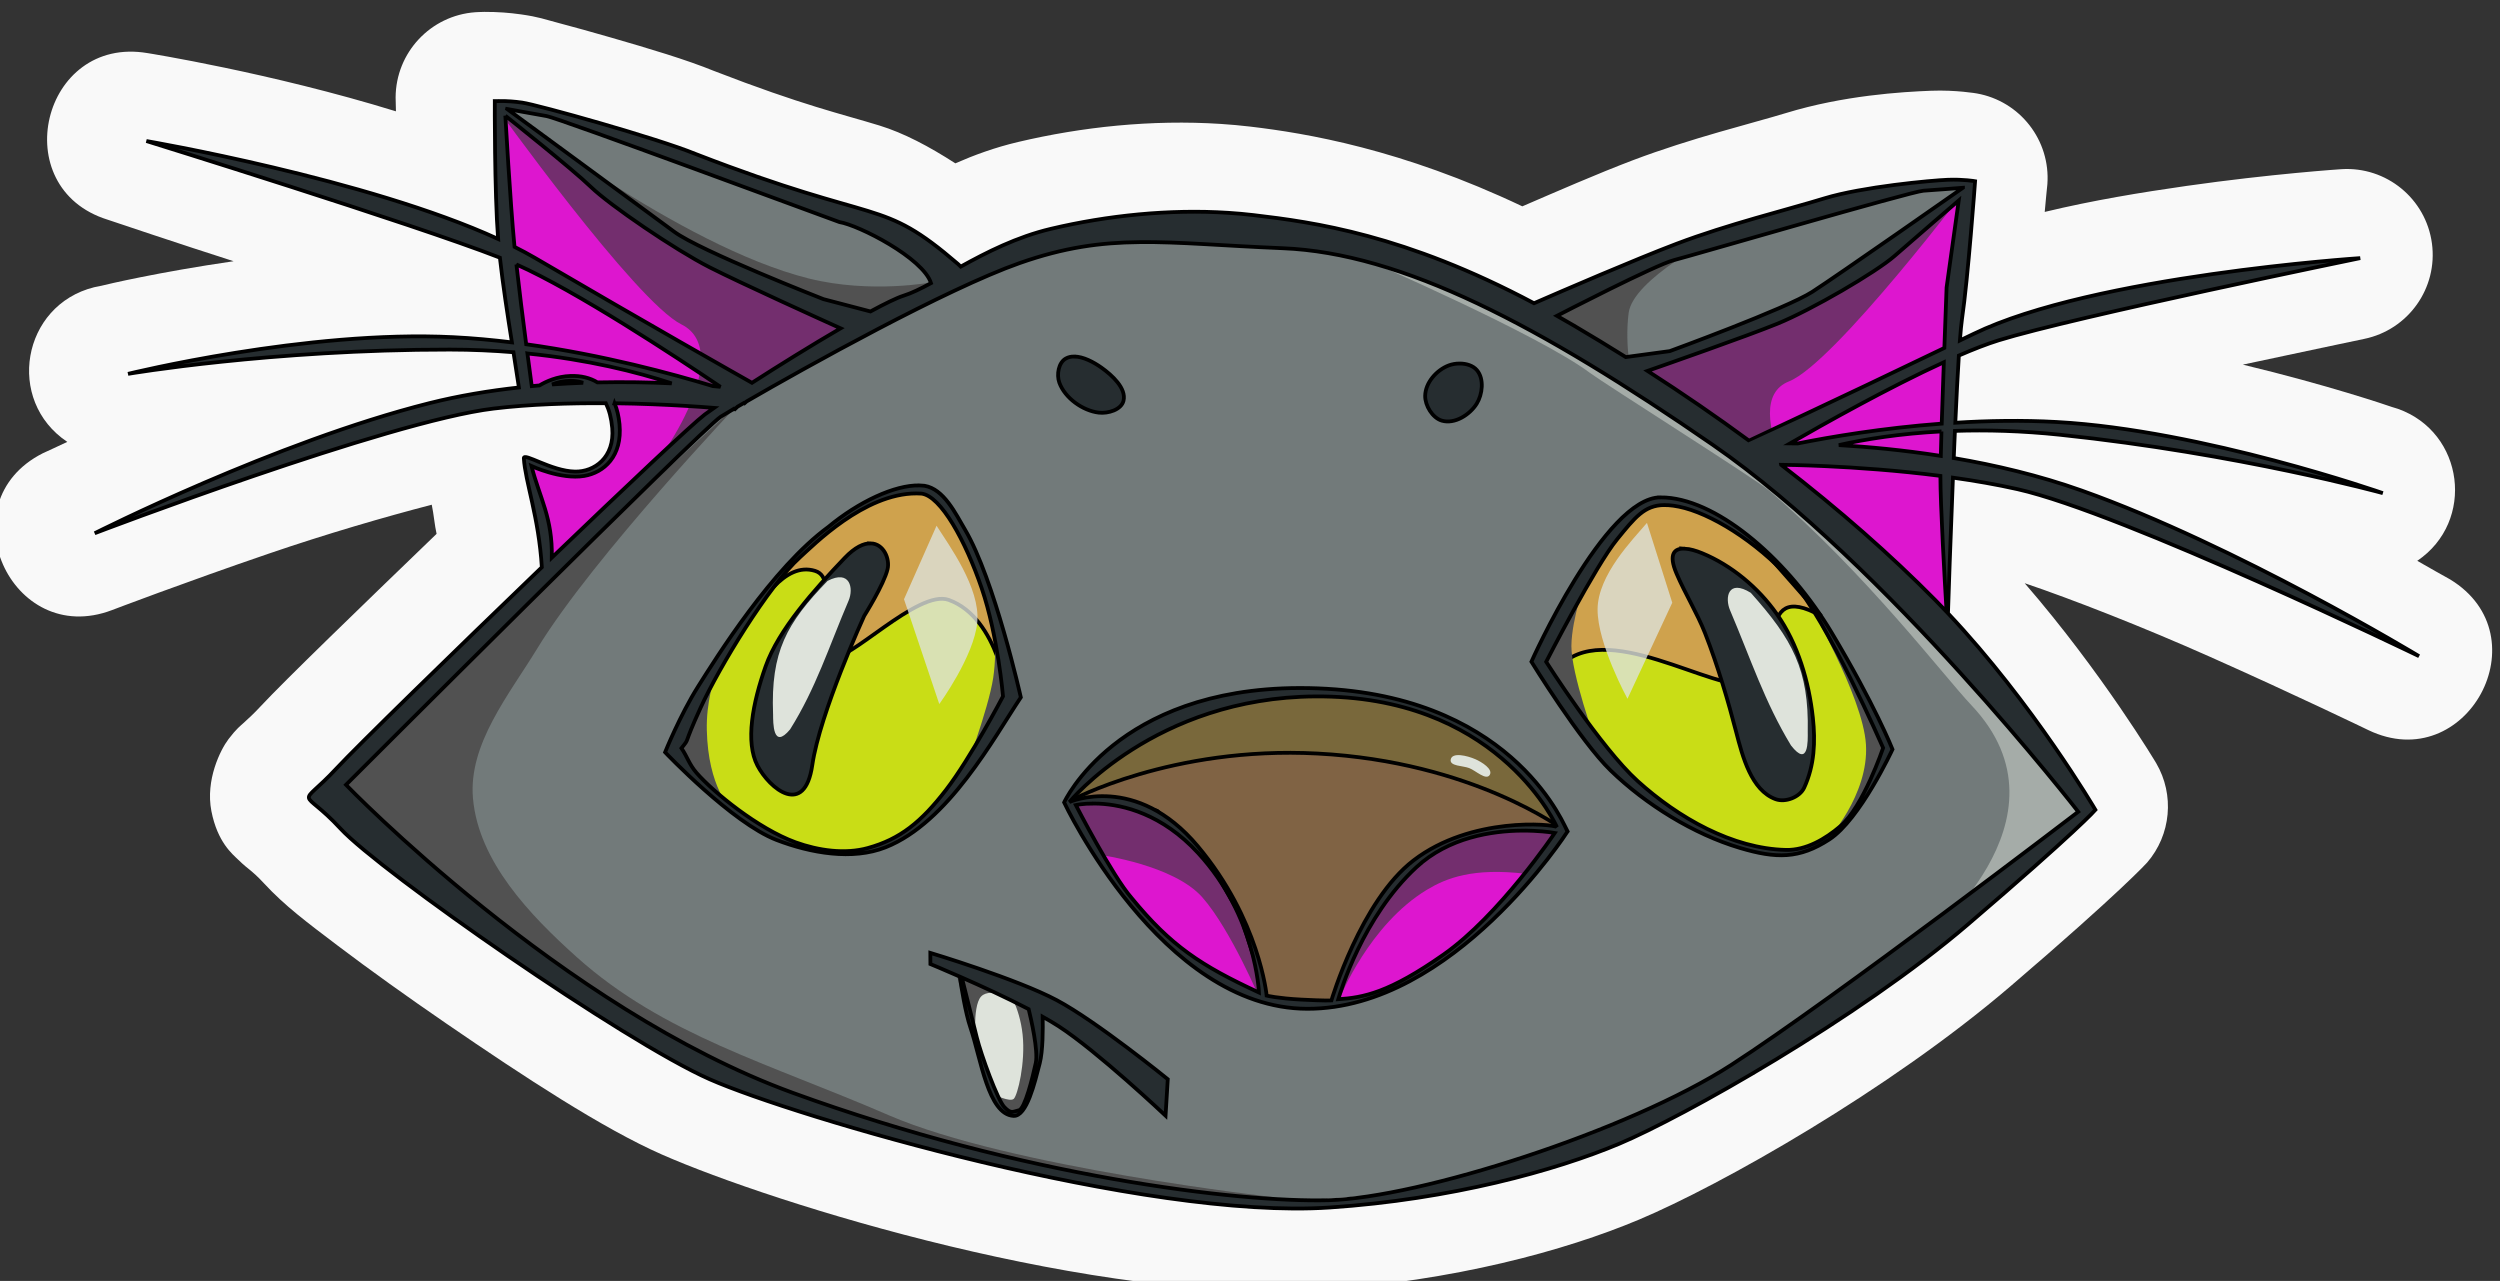 <?xml version="1.0" encoding="UTF-8" standalone="no"?>
<!-- Created with Inkscape (http://www.inkscape.org/) -->

<svg
   width="58.552mm"
   height="30mm"
   viewBox="0 0 58.552 30"
   version="1.1"
   id="svg1972"
   inkscape:version="1.1.1 (1:1.1+202109281949+c3084ef5ed)"
   sodipodi:docname="cat_00.svg"
   xmlns:inkscape="http://www.inkscape.org/namespaces/inkscape"
   xmlns:sodipodi="http://sodipodi.sourceforge.net/DTD/sodipodi-0.dtd"
   xmlns="http://www.w3.org/2000/svg"
   xmlns:svg="http://www.w3.org/2000/svg">
  <rect x="0" y="0" width="58.552" height="30" fill="#333333" stroke="none"/>
  <sodipodi:namedview
     id="namedview1974"
     pagecolor="#ffffff"
     bordercolor="#666666"
     borderopacity="1.0"
     inkscape:pageshadow="2"
     inkscape:pageopacity="0.0"
     inkscape:pagecheckerboard="0"
     inkscape:document-units="mm"
     showgrid="false"
     width="30mm"
     fit-margin-top="0"
     fit-margin-left="0"
     fit-margin-right="0"
     fit-margin-bottom="0"
     inkscape:zoom="2.5620932"
     inkscape:cx="103.2359"
     inkscape:cy="57.374963"
     inkscape:window-width="1920"
     inkscape:window-height="1151"
     inkscape:window-x="0"
     inkscape:window-y="25"
     inkscape:window-maximized="1"
     inkscape:current-layer="layer1" />
  <defs
     id="defs1969" />
  <g
     inkscape:label="Layer 1"
     inkscape:groupmode="layer"
     id="layer1"
     transform="translate(14.276)">
    <g
       id="g1009"
       transform="matrix(0.335,0,0,0.335,-114.484,239.854)"
       style="display:inline">
      <path
         style="color:#000000;font-style:normal;font-variant:normal;font-weight:normal;font-stretch:normal;font-size:medium;line-height:normal;font-family:sans-serif;font-variant-ligatures:normal;font-variant-position:normal;font-variant-caps:normal;font-variant-numeric:normal;font-variant-alternates:normal;font-feature-settings:normal;text-indent:0;text-align:start;text-decoration:none;text-decoration-line:none;text-decoration-style:solid;text-decoration-color:#000000;letter-spacing:normal;word-spacing:normal;text-transform:none;writing-mode:lr-tb;direction:ltr;text-orientation:mixed;dominant-baseline:auto;baseline-shift:baseline;text-anchor:start;white-space:normal;shape-padding:0;clip-rule:nonzero;display:inline;overflow:visible;visibility:visible;opacity:1;isolation:auto;mix-blend-mode:normal;color-interpolation:sRGB;color-interpolation-filters:linearRGB;solid-color:#000000;solid-opacity:1;vector-effect:none;fill:#f9f9f9;fill-opacity:1;fill-rule:nonzero;stroke:none;stroke-width:12;stroke-linecap:butt;stroke-linejoin:round;stroke-miterlimit:4;stroke-dasharray:none;stroke-dashoffset:0;stroke-opacity:1;color-rendering:auto;image-rendering:auto;shape-rendering:auto;text-rendering:auto;enable-background:accumulate"
         d="m 333.035,-715.152 c -0.334,0.004 -0.672,0.025 -0.672,0.025 -3.132,0.222 -5.563,2.821 -5.576,5.961 0,0 0.024,0.861 0.023,0.967 -8.774,-2.707 -17.367,-4.07 -17.367,-4.07 -7.377,-1.254 -9.935,9.418 -2.791,11.645 0,0 5.376,1.811 8.809,2.904 -5.282,0.769 -8.869,1.62 -9.273,1.723 -2.7e-4,4e-5 -0.049,0.006 -0.049,0.006 v 0.004 c -0.019,0.005 -0.428,0.086 -0.428,0.086 -5.053,1.261 -6.211,7.92 -1.879,10.812 -0.287,0.143 -1.719,0.799 -1.719,0.799 -6.766,3.432 -2.246,13.656 4.846,10.961 0,0 5.041,-1.924 10.975,-3.953 4.021,-1.375 8.099,-2.562 11.379,-3.414 0.14,0.657 0.203,1.45 0.338,2.037 -5.209,5.022 -10.62,10.249 -12.326,12.082 -0.5,0.537 -0.751,0.754 -1.17,1.141 -0.209,0.193 -0.482,0.381 -1.049,1.125 -0.567,0.744 -1.624,2.862 -1.199,5.035 0.425,2.173 1.464,3 1.887,3.41 0.423,0.41 0.601,0.534 0.76,0.666 0.317,0.265 0.565,0.471 1.047,0.992 1.434,1.549 2.969,2.695 5.156,4.352 2.187,1.656 4.828,3.548 7.574,5.432 5.492,3.767 10.963,7.348 15.064,9.154 7.782,3.427 30.494,10.515 46.166,9.461 9.194,-0.618 16.958,-2.721 22.158,-4.908 5.674,-2.386 17.456,-9.027 25.957,-16.305 7.764,-6.648 9.561,-8.654 9.561,-8.654 1.677,-1.943 1.932,-4.738 0.635,-6.953 0,0 -3.744,-6.288 -9.193,-12.58 3.3,1.117 8.224,3.04 12.945,5.141 5.989,2.665 11.08,5.129 11.08,5.129 6.862,3.297 12.223,-6.572 5.721,-10.533 0,0 -1.8,-1.003 -2.301,-1.301 4.079,-2.756 3.287,-8.98 -1.352,-10.627 0,0 -0.377,-0.115 -0.393,-0.121 l -0.01,-0.002 c -0.368,-0.133 -4.577,-1.559 -10.439,-2.967 4.158,-0.89 8.484,-1.799 8.484,-1.799 3.089,-0.636 5.159,-3.554 4.737,-6.68 -0.422,-3.126 -3.191,-5.391 -6.339,-5.185 0,0 -4.868,0.32 -10.82,1.17 -3.149,0.45 -6.564,1.01 -9.912,1.818 0.03,-0.416 0.186,-1.941 0.186,-1.941 0.222,-3.065 -1.908,-5.803 -4.934,-6.342 0,0 -1.457,-0.255 -3.189,-0.189 -2.046,0.078 -6.127,0.325 -10.16,1.561 -2.321,0.711 -6.587,1.74 -10.689,3.295 -2.447,0.927 -5.344,2.193 -7.736,3.225 -8.445,-4.009 -15.13,-5.115 -19.02,-5.574 -0.688,-0.081 -1.378,-0.143 -2.066,-0.188 -4.829,-0.313 -9.693,0.205 -14.178,1.266 -1.624,0.384 -3.079,0.92 -4.375,1.49 -1.833,-1.184 -3.61,-2.121 -5.299,-2.641 -2.641,-0.813 -5.31,-1.389 -11.631,-3.84 l 0.105,0.041 c -1.979,-0.811 -4.613,-1.591 -7.254,-2.355 -1.321,-0.382 -2.587,-0.733 -3.627,-1.008 -1.04,-0.274 -1.39,-0.429 -2.66,-0.611 h -0.002 c -0.434,-0.062 -0.83,-0.101 -1.18,-0.127 l -0.006,-0.002 c -0.526,-0.038 -0.967,-0.046 -1.324,-0.043 -5.2e-4,10e-6 -10e-4,0 -0.002,0 h -0.004 z"
         id="path1095"
         inkscape:connector-curvature="0"
         sodipodi:nodetypes="ccccccccccccccsccccccscccccccscccsccccccccscccccccccccsccccsccccccscc" />
      <path
         style="fill:#515151;fill-opacity:1;stroke:none;stroke-width:0.265px;stroke-linecap:butt;stroke-linejoin:miter;stroke-opacity:1"
         d="m 370.671,-645.963 c 0,0 -2.021,-0.911 -2.673,-0.208 -0.652,0.703 -0.354,3.642 -0.354,3.642 l -1.483,-5.676 z"
         id="path1262"
         inkscape:connector-curvature="0" />
      <path
         style="display:inline;fill:#727a7a;fill-opacity:1;stroke:none;stroke-width:0.265px;stroke-linecap:butt;stroke-linejoin:miter;stroke-opacity:1"
         d="m 445.047,-659.295 c 0,0 -7.554,-10.342 -9.418,-12.145 -1.864,-1.803 -3.742,-5.24 -13.181,-11.776 -9.438,-6.536 -9.725,-6.835 -9.725,-6.835 l 2.268,-0.661 9.56,-3.613 4.666,-2.665 7.619,-6.131 -2.913,0.059 -5.605,0.911 -5.596,1.977 -10.061,3.232 -6.293,3.431 -10.059,-4.438 -10.038,-2.164 -9.515,0.775 -11.271,2.955 -2.725,-2.772 -0.215,-0.153 -10.623,-3.9 -11.69,-4.098 -3.919,-1.202 -2.2,-0.206 3.341,2.788 5.417,4.505 4.903,3.272 9.279,3.805 2.475,1.437 -7.754,3.708 -4.14,3.397 -9.412,9.345 -16.483,16.302 12.244,9.335 12.286,8.433 16.132,5.925 14.401,3.423 11.315,1.151 10.544,-0.798 3.961,-0.945 7.715,-2.454 10.857,-5.05 6.19,-4.493 8.388,-5.884 z"
         id="path897"
         inkscape:connector-curvature="0" />
      <path
         style="display:inline;fill:#dd16cf;fill-opacity:1;stroke:none;stroke-width:0.265px;stroke-linecap:butt;stroke-linejoin:miter;stroke-opacity:1"
         d="m 334.039,-708.558 5.725,4.564 3.576,2.532 5.577,3.775 3.782,1.833 6.557,2.122 -4.729,3.478 -3.271,1.691 -3.914,3.326 -6.042,5.628 -3.981,3.678 -1.296,-7.809 0.231,0.03 1.782,0.681 0.961,0.175 1.225,-0.077 0.955,-0.482 0.756,-0.812 0.274,-1.157 -0.159,-1.855 -0.811,-1.339 -1.483,-0.931 -1.616,0.021 -1.679,0.888 -0.371,0.229 -0.373,-0.002 -1.06,-7.158 z m 102.378,6.033 -0.554,8.181 -0.638,15.584 -0.019,6.125 -7.411,-5.489 -11.414,-9.316 -3.166,-2.829 5.862,-1.849 5.232,-2.008 3.276,-1.609 4.692,-3.443 z m -60.838,42.579 2.338,0.148 2.345,0.928 2.329,1.981 1.703,2.149 1.506,2.641 1.007,2.991 0.53,3.015 -1.89,-0.627 -3.665,-2.454 -1.775,-1.801 -2.359,-2.51 -1.812,-3.184 -2.013,-3.144 z m 32.496,1.962 -1.15,2.425 -2.322,2.54 -1.866,1.819 -2.08,1.843 -2.368,1.366 -3.254,1.603 -2.731,0.495 1.322,-3.126 1.394,-2.98 2.812,-3.402 3.181,-1.82 3.333,-0.782 z"
         id="path926"
         inkscape:connector-curvature="0" />
      <path
         sodipodi:nodetypes="cssscc"
         inkscape:connector-curvature="0"
         id="path936"
         d="m 407.714,-658.619 c 0,0 -2.694,-8.325 -2.435,-14.15 0.182,-4.089 4.027,-13.419 8.87,-12.274 7.372,1.742 10.24,6.67 13.289,11.744 3.477,5.787 4.538,9.764 4.538,9.764 -6.273,6.532 -10.212,10.885 -24.262,4.916 z"
         style="opacity:0;fill:#515151;fill-opacity:1;stroke:none;stroke-width:0.265px;stroke-linecap:butt;stroke-linejoin:miter;stroke-opacity:1" />
      <path
         style="display:inline;fill:#79683b;fill-opacity:1;stroke:none;stroke-width:0.265px;stroke-linecap:butt;stroke-linejoin:miter;stroke-opacity:1"
         d="m 392.386,-645.736 -2.701,-0.143 -2.205,-0.259 -0.749,-4.301 -1.208,-2.459 -1.633,-2.748 -1.801,-1.953 -1.872,-1.48 -1.791,-0.798 -1.71,-0.241 -2.787,0.179 1.438,-2.058 3.069,-2.374 7.659,-3.135 4.874,-0.018 3.619,0.141 4.885,1.238 4.241,2.308 1.975,1.661 2.138,3.026 0.615,1.313 -2.59,-0.313 -2.588,-0.011 -1.878,0.704 -2.649,1.492 -1.544,1.5 -1.618,1.597 -1.903,3.44 -1.348,3.77 z"
         id="path930"
         inkscape:connector-curvature="0" />
      <path
         style="display:inline;fill:#c9dd16;fill-opacity:1;stroke:none;stroke-width:0.265px;stroke-linecap:butt;stroke-linejoin:miter;stroke-opacity:1"
         d="m 429.899,-661.994 -1.634,3.231 -0.861,1.037 -1.29,0.784 -1.558,0.557 -1.955,-0.068 -2.653,-0.673 -2.766,-1.354 -3.162,-1.96 -2.364,-2.078 -2.57,-3.243 -0.65,-3.106 0.288,-3.553 0.18,-1.659 1.419,-2.144 2.932,-3.84 1.502,-0.879 1.261,-0.022 2.727,0.979 2.339,1.331 1.773,1.55 1.596,1.629 1.69,2.273 2.186,4.022 1.017,2.468 c 0.593,1.594 0.763,3.167 0.551,4.718 z"
         id="path951"
         inkscape:connector-curvature="0"
         sodipodi:nodetypes="cccccccccccccccccccccccccc" />
      <path
         style="display:inline;opacity:1;fill:#cfa24d;fill-opacity:1;stroke:#000000;stroke-width:0.265px;stroke-linecap:butt;stroke-linejoin:miter;stroke-opacity:1"
         d="m 408.044,-669.242 0.362,-3.141 1.74,-4.027 2.144,-2.621 2.01,-1.669 2.237,-0.166 2.675,1.171 3.11,2.082 4.128,4.692 c -4.971,-2.78 -2.3,4.137 -4.81,4.761 -2.65,0.659 -10.422,-4.798 -13.596,-1.083 z"
         id="path968"
         inkscape:connector-curvature="0"
         sodipodi:nodetypes="cccccccccsc" />
      <path
         style="opacity:0;fill:#515151;fill-opacity:1;stroke:none;stroke-width:0.265px;stroke-linecap:butt;stroke-linejoin:miter;stroke-opacity:1"
         d="m 374.062,-660.787 c 0,0 0.452,-11.814 0.088,-17.633 -0.256,-4.085 -1.469,-9.791 -6.28,-11.066 -5.722,-1.518 -12.788,3.088 -15.745,8.217 -3.372,5.849 -7.333,18.193 -7.333,18.193 3.334,5.539 10.832,12.096 29.27,2.29 z"
         id="path934"
         inkscape:connector-curvature="0"
         sodipodi:nodetypes="cssscc" />
      <path
         style="display:inline;fill:#c9dd16;fill-opacity:1;stroke:none;stroke-width:0.265px;stroke-linecap:butt;stroke-linejoin:miter;stroke-opacity:1"
         d="m 369.902,-667.208 -1.625,-7.417 -1.898,-4.268 -1.883,-2.61 -1.058,-0.357 -1.956,0.348 -1.903,0.703 -2.047,1.398 -1.996,1.552 -1.741,1.917 -2.83,3.717 -2.671,4.679 -2.321,4.447 2.129,2.121 2.884,2.262 2.373,1.28 3.04,0.878 1.884,0.153 1.952,-0.252 1.699,-0.656 2.119,-1.433 3.931,-5.331 z"
         id="path972"
         inkscape:connector-curvature="0"
         sodipodi:nodetypes="ccccccccccccccccccccccc" />
      <path
         style="display:inline;opacity:1;fill:#cfa24d;fill-opacity:1;stroke:#000000;stroke-width:0.265px;stroke-linecap:butt;stroke-linejoin:miter;stroke-opacity:1"
         d="m 369.602,-667.073 c 0,0 -0.623,-5.693 -4.143,-6.967 -2.154,-0.779 -7.111,4.488 -8.244,4.002 -1.937,-0.831 0.858,-5.437 -1.11,-6.034 -2.122,-0.644 -3.816,2.126 -5.435,4.64 -2.178,3.381 -3.957,6.915 -3.957,6.915 l 1.527,-3.384 1.697,-2.609 1.462,-2.182 2.259,-2.981 1.454,-1.681 2.231,-1.953 2.624,-1.506 1.94,-0.739 1.469,-0.086 1.473,0.392 1.364,2.169 1.635,3.062 0.836,3.547 z"
         id="path974"
         inkscape:connector-curvature="0"
         sodipodi:nodetypes="cssssccccccccccccccc" />
      <path
         style="display:inline;fill:#732e6e;fill-opacity:1;stroke:none;stroke-width:0.265px;stroke-linecap:butt;stroke-linejoin:miter;stroke-opacity:1"
         d="m 387.244,-646.064 c 0,0 -2.057,-4.906 -4.052,-7.177 -1.995,-2.272 -7.149,-2.97 -7.149,-2.97 l -2.122,-3.478 1.313,-0.317 3.137,0.166 2.062,1.115 2.182,1.547 0.922,1.364 1.804,2.552 1.442,3.21 0.615,3.785 z"
         id="path985"
         inkscape:connector-curvature="0" />
      <path
         style="fill:#515151;fill-opacity:1;stroke:none;stroke-width:0.265px;stroke-linecap:butt;stroke-linejoin:miter;stroke-opacity:1"
         d="m 410.047,-675.634 c -0.07,0.174 -1.039,2.928 -1.058,4.809 -0.018,1.881 1.659,6.692 1.803,6.842 0.143,0.15 -4.244,-5.728 -4.244,-5.728 z"
         id="path898"
         inkscape:connector-curvature="0" />
      <path
         style="fill:#515151;fill-opacity:1;stroke:none;stroke-width:0.265px;stroke-linecap:butt;stroke-linejoin:miter;stroke-opacity:1"
         d="m 425.445,-674.003 c 0,0 3.931,6.678 4.138,10.076 0.215,3.539 -2.742,6.722 -2.742,6.722 0,0 1.619,-1.451 1.978,-2.034 0.359,-0.584 2.335,-4.295 2.335,-4.295 l -1.677,-3.491 -2.263,-4.388 z"
         id="path900"
         inkscape:connector-curvature="0"
         sodipodi:nodetypes="cscccccc" />
      <path
         style="fill:#515151;fill-opacity:1;stroke:none;stroke-width:0.265px;stroke-linecap:butt;stroke-linejoin:miter;stroke-opacity:1"
         d="m 370.001,-667.095 -1.509,-5.761 c 0,0 0.409,2.046 0.074,4.265 -0.335,2.219 -2.105,6.884 -2.105,6.884 z"
         id="path976"
         inkscape:connector-curvature="0"
         sodipodi:nodetypes="ccccc" />
      <path
         style="fill:#515151;fill-opacity:1;stroke:none;stroke-width:0.265px;stroke-linecap:butt;stroke-linejoin:miter;stroke-opacity:1"
         d="m 350.466,-671.826 c 0,0 -2.004,3.182 -1.922,6.878 0.088,4.008 1.683,5.537 1.683,5.537 l -3.852,-3.669 0.98,-2.76 z"
         id="path979"
         inkscape:connector-curvature="0"
         sodipodi:nodetypes="cscccc" />
      <path
         style="fill:#732e6e;fill-opacity:1;stroke:none;stroke-width:0.265px;stroke-linecap:butt;stroke-linejoin:miter;stroke-opacity:1"
         d="m 407.855,-657.787 -3.067,-0.263 -2.635,0.363 -1.652,0.641 -1.499,0.875 -1.498,1.051 -1.319,1.412 -1.413,2.135 -0.864,1.662 -0.713,1.67 -0.837,1.939 -0.047,0.374 0.351,-0.132 0.149,-0.168 c 0,0 2.047,-5.122 6.088,-7.554 1.347,-0.81 3.206,-1.551 6.909,-1.11 1.472,-1.652 2.046,-2.894 2.046,-2.894 z"
         id="path983"
         inkscape:connector-curvature="0"
         sodipodi:nodetypes="ccccccccccccccsccc" />
      <path
         style="display:inline;fill:#732e6e;fill-opacity:1;stroke:none;stroke-width:0.265px;stroke-linecap:butt;stroke-linejoin:miter;stroke-opacity:1"
         d="m 333.647,-708.732 c 0,0 9.894,13.826 13.124,15.432 3.853,1.915 -1.43,10.043 -3.629,11.647 l 5.142,-4.95 2.807,-2.057 4.853,-2.645 3.579,-2.325 -5.59,-1.843 -6.685,-3.1 -3.504,-2.274 z"
         id="path987"
         inkscape:connector-curvature="0"
         sodipodi:nodetypes="csccccccccc" />
      <path
         sodipodi:nodetypes="csccccccccc"
         inkscape:connector-curvature="0"
         id="path1007"
         d="m 437.054,-703.373 c 0,0 -9.653,12.792 -12.858,14.058 -3.822,1.509 1.613,10.204 3.843,12.042 l -5.236,-5.499 -2.847,-2.356 -4.906,-3.161 -3.015,-1.908 5.397,-1.344 6.524,-2.702 3.469,-1.605 z"
         style="display:inline;fill:#732e6e;fill-opacity:1;stroke:none;stroke-width:0.265px;stroke-linecap:butt;stroke-linejoin:miter;stroke-opacity:1" />
      <path
         style="opacity:1;fill:#806344;fill-opacity:1;stroke:#000000;stroke-width:0.265px;stroke-linecap:butt;stroke-linejoin:miter;stroke-opacity:1"
         d="m 373.97,-660.001 c 0,0 7.058,-3.839 17.268,-3.299 10.894,0.576 17.209,5.342 17.209,5.342 l -2.93,-0.155 -2.789,0.29 -2.919,1.049 -2.205,1.361 -1.434,1.812 -1.404,2.169 -1.344,2.692 -1.043,2.735 -1.557,0.301 -2.219,-0.254 -1.179,-0.254 -0.233,-1.599 -1.351,-4.175 -1.752,-3.074 -2.047,-2.379 -2.015,-1.857 -2.332,-0.588 z"
         id="path1009"
         inkscape:connector-curvature="0"
         sodipodi:nodetypes="csccccccccccccccccccc" />
      <path
         style="fill:#dee3db;fill-opacity:1;stroke:none;stroke-width:0.265px;stroke-linecap:butt;stroke-linejoin:miter;stroke-opacity:1"
         d="m 370.862,-644.734 0.327,2.843 -0.847,3.21 -0.955,0.337 -0.609,-0.733 -1.88,-5.128 -0.1,-1.97 0.675,-0.964 1.615,0.013 z"
         id="path1312"
         inkscape:connector-curvature="0" />
      <path
         style="fill:#515151;fill-opacity:1;stroke:none;stroke-width:0.265px;stroke-linecap:butt;stroke-linejoin:miter;stroke-opacity:1"
         d="m 369.509,-646.924 c 0,0 0.902,1.286 1.113,3.27 0.211,1.984 -0.349,4.237 -0.617,4.493 -0.269,0.257 -1.396,-0.306 -1.396,-0.306 l 0.747,1.239 0.503,0.027 0.349,0.018 0.499,-0.515 0.452,-1.33 0.481,-2.412 -0.104,-2.984 z"
         id="path1015"
         inkscape:connector-curvature="0"
         sodipodi:nodetypes="cscccccccccc" />
      <path
         style="fill:#515151;fill-opacity:1;stroke:none;stroke-width:0.265px;stroke-linecap:butt;stroke-linejoin:miter;stroke-opacity:1"
         d="m 388.261,-632.275 c 0,0 -18.547,-2.077 -27.011,-5.744 -8.346,-3.616 -15.718,-5.605 -21.782,-11.034 -3.3,-2.955 -6.89,-6.708 -7.273,-11.121 -0.329,-3.794 2.528,-7.244 4.511,-10.495 3.893,-6.381 14.266,-17.302 14.266,-17.302 0,0 -12.474,11.424 -18.564,17.291 -3.64,3.506 -10.741,10.702 -10.741,10.702 l 10.256,8.311 17.288,11.09 9.882,3.258 8.999,2.445 13.268,2.343 z"
         id="path1017"
         inkscape:connector-curvature="0"
         sodipodi:nodetypes="csaaacaccccccc" />
      <path
         style="fill:#515151;fill-opacity:1;stroke:none;stroke-width:0.265px;stroke-linecap:butt;stroke-linejoin:miter;stroke-opacity:1"
         d="m 419.183,-699.461 c 0,0 -5.885,2.971 -6.192,5.362 -0.307,2.391 0.262,4.719 0.262,4.719 l -6.824,-4.081 2.722,-1.607 4.032,-2.084 z"
         id="path1019"
         inkscape:connector-curvature="0" />
      <path
         style="fill:#515151;fill-opacity:1;stroke:none;stroke-width:0.265px;stroke-linecap:butt;stroke-linejoin:miter;stroke-opacity:1"
         d="m 364.302,-696.251 c 0,0 -4.277,0.825 -8.634,-0.263 -9.039,-2.258 -21.201,-11.798 -21.201,-11.798 l 8.656,7.034 6.149,3.729 6.45,2.701 3.263,1.294 5.093,-1.781 z"
         id="path1023"
         inkscape:connector-curvature="0"
         sodipodi:nodetypes="csccccccc" />
      <path
         inkscape:connector-curvature="0"
         id="path1264"
         d="m 370.391,-646.103 c 0,0 -2.021,-0.911 -2.673,-0.208 -0.652,0.703 -0.354,3.642 -0.354,3.642 l -1.483,-5.676 z"
         style="fill:#515151;fill-opacity:1;stroke:none;stroke-width:0.265px;stroke-linecap:butt;stroke-linejoin:miter;stroke-opacity:1" />
      <path
         style="fill:#a5aca8;fill-opacity:1;stroke:none;stroke-width:0.265px;stroke-linecap:butt;stroke-linejoin:miter;stroke-opacity:1"
         d="m 445.444,-659.777 -10.016,-11.952 -10.652,-9.647 c -11.707,-9.747 -21.359,-14.126 -30.239,-16.49 0,0 12.154,5.261 15.751,7.955 0.985,0.738 11.593,7.437 12.494,8.203 6.747,5.737 12.285,13.039 14.166,15.022 7.597,8.005 -3.459,16.651 -3.459,16.651 z"
         id="path1314"
         inkscape:connector-curvature="0"
         sodipodi:nodetypes="ccccssscc" />
      <path
         inkscape:connector-curvature="0"
         style="display:inline;fill:#262d30;fill-opacity:1;stroke:#000000;stroke-width:0.265px;stroke-linecap:butt;stroke-linejoin:miter;stroke-opacity:1"
         d="m 334.032,-708.92 c 0.2,-0.002 0.486,0.003 0.832,0.028 0.231,0.017 0.489,0.043 0.766,0.083 1.107,0.159 9.448,2.493 12.121,3.589 13.14,5.094 12.839,2.957 18.352,7.694 0.08,0.073 0.125,0.121 0.192,0.185 1.803,-0.998 3.922,-2.079 6.31,-2.644 3.948,-0.934 8.286,-1.385 12.408,-1.117 0.589,0.038 1.174,0.091 1.752,0.159 4.209,0.497 10.585,1.359 19.611,6.162 1.893,-0.824 7.041,-3.05 9.974,-4.161 3.605,-1.366 7.666,-2.356 10.322,-3.17 2.656,-0.814 7.525,-1.259 8.63,-1.301 1.105,-0.042 1.91,0.101 1.91,0.101 0,0 -0.491,6.753 -0.917,9.643 -0.046,0.315 -0.095,0.845 -0.145,1.49 0.33,-0.16 0.62,-0.296 0.953,-0.458 8.404,-4.075 27.034,-5.299 27.034,-5.299 0,0 -20.01,4.114 -25.271,5.744 -0.815,0.253 -1.768,0.625 -2.789,1.068 -0.083,1.294 -0.167,2.937 -0.248,4.697 2.274,-0.141 4.678,-0.185 7.084,-0.052 10.23,0.566 22.806,4.973 22.806,4.973 0,0 -10.049,-2.765 -22.547,-4.079 -2.708,-0.285 -5.169,-0.347 -7.37,-0.273 -0.028,0.625 -0.054,1.257 -0.082,1.899 2.892,0.492 5.965,1.214 8.94,2.272 10.8,3.838 23.589,11.58 23.589,11.58 0,0 -20.661,-10.005 -28.066,-11.675 -1.46,-0.329 -2.996,-0.593 -4.52,-0.807 -0.181,4.475 -0.306,8.223 -0.346,9.484 5.946,6.297 10.309,13.742 10.309,13.742 0,0 -1.243,1.441 -8.921,8.015 -7.678,6.574 -19.926,13.458 -24.381,15.332 -4.455,1.873 -11.751,3.882 -20.233,4.453 -12.955,0.871 -37.389,-6.343 -43.346,-8.966 -5.957,-2.623 -23.011,-14.497 -25.81,-17.521 -2.799,-3.024 -2.996,-1.294 -0.287,-4.205 1.45,-1.558 8.136,-8.086 14.362,-14.069 -0.212,-3.51 -1.166,-6.002 -1.258,-7.62 -0.021,-0.429 1.912,0.897 3.575,0.931 1.351,0.027 2.785,-0.983 2.604,-3.048 -0.062,-0.703 -0.22,-1.273 -0.445,-1.73 -2.545,-0.017 -5.314,0.067 -7.854,0.373 -7.382,0.888 -27.882,8.715 -27.882,8.715 0,0 12.661,-6.396 23.402,-9.095 2.066,-0.519 4.182,-0.867 6.255,-1.095 -0.091,-0.631 -0.231,-1.524 -0.381,-2.464 -1.403,-0.115 -2.886,-0.185 -4.454,-0.186 -12.486,-0.008 -22.494,1.698 -22.494,1.698 0,0 12.508,-3.08 22.738,-2.564 1.375,0.069 2.75,0.196 4.102,0.363 -0.302,-1.899 -0.634,-4.051 -0.841,-5.922 -6.109,-2.382 -24.714,-8.155 -24.714,-8.155 0,0 15.406,2.639 24.59,6.847 -0.257,-3.289 -0.233,-9.634 -0.233,-9.634 0,0 0.113,-0.008 0.313,-0.01 z m 0.547,0.557 c 0,0 9.853,7.224 11.674,8.575 1.821,1.352 10.444,4.72 10.444,4.72 l 3.288,0.861 c 1.012,-0.548 1.84,-0.954 2.313,-1.102 0.555,-0.173 1.198,-0.488 1.921,-0.879 -0.559,-1.757 -5.045,-4.048 -6.406,-4.27 -1.311,-0.471 -19.61,-7.262 -20.466,-7.408 -0.855,-0.146 -2.768,-0.498 -2.768,-0.498 z m -0.121,0.471 c 0,0 0.34,6.038 0.631,9.054 0.003,0.035 0.009,0.08 0.013,0.116 0.496,0.25 0.973,0.504 1.417,0.764 7.881,4.614 14.235,8.205 15.182,8.74 1.88,-1.21 4.164,-2.627 6.195,-3.81 -1.265,-0.572 -6.983,-3.161 -9.159,-4.268 -2.423,-1.233 -6.972,-4.335 -8.29,-5.61 -1.318,-1.275 -5.989,-4.985 -5.989,-4.985 z m 101.905,5.037 c 0,0 -1.908,0.15 -2.761,0.205 -0.854,0.055 -16.138,4.52 -17.441,4.853 -1.282,0.327 -7.959,3.78 -8.182,3.895 0.384,0.217 0.771,0.439 1.165,0.671 1.245,0.732 2.459,1.47 3.645,2.213 l 3.077,-0.416 c 0,0 8.163,-2.983 9.961,-4.143 1.798,-1.16 10.536,-7.277 10.536,-7.277 z m -0.293,0.888 c 0,0 -3.191,2.743 -4.487,3.88 -1.296,1.137 -5.794,3.761 -8.197,4.739 -2.154,0.876 -7.801,2.853 -9.075,3.297 2.497,1.606 4.859,3.23 7.085,4.868 0.003,-3e-5 6.191,-2.872 13.668,-6.474 0.074,-2.009 0.156,-4.229 0.156,-4.229 z m -57.263,2.912 c -2.776,0.029 -5.285,0.373 -8.39,1.464 -5.112,1.796 -14.994,7.297 -19.089,9.672 l -0.146,0.127 c 0,0 -0.021,-0.015 -0.034,-0.023 -0.142,0.082 -0.332,0.191 -0.457,0.264 l -0.184,0.175 c 0,0 -0.048,-0.024 -0.061,-0.032 -0.015,0.009 -0.018,0.011 -0.033,0.019 l -0.045,0.035 -0.011,10e-5 c -0.374,0.221 -0.709,0.421 -0.844,0.508 -1.299,0.835 -26.196,25.731 -26.196,25.731 0,0 15.115,15.663 31.246,21.538 16.131,5.875 31.12,7.673 37.45,7.505 6.329,-0.167 20.959,-4.818 28.152,-9.459 7.193,-4.641 24.259,-17.699 24.259,-17.699 0,0 -13.421,-17.281 -25.555,-25.656 -12.134,-8.375 -21.726,-13.402 -30.069,-13.743 -4.172,-0.17 -7.214,-0.457 -9.99,-0.428 z m -43.576,1.561 c 0.205,1.849 0.452,3.793 0.685,5.58 5.376,0.747 10.268,2.078 13.05,2.925 0.191,0.016 0.357,0.033 0.532,0.05 -3.139,-2.119 -10.12,-6.717 -14.267,-8.555 z m 0.77,6.225 c 0.136,1.026 0.282,2.128 0.303,2.282 0.181,-0.017 0.362,-0.034 0.542,-0.049 0.466,-0.28 1.227,-0.631 2.168,-0.662 0.73,-0.024 1.364,0.13 1.884,0.45 1.889,-0.041 3.652,-0.006 5.189,0.068 -2.448,-0.805 -5.857,-1.663 -10.085,-2.089 z m 38.225,0.212 c 0.635,10e-4 1.369,0.395 1.901,0.773 0.758,0.538 1.757,1.454 1.549,2.319 -0.152,0.629 -1.077,0.909 -1.733,0.831 -1.119,-0.133 -2.368,-1.023 -2.755,-2.099 -0.203,-0.565 -0.051,-1.397 0.447,-1.68 0.179,-0.102 0.38,-0.145 0.591,-0.144 z m 26.964,0.49 c 0.456,0.003 0.92,0.141 1.194,0.465 0.521,0.615 0.386,1.697 -0.015,2.343 -0.475,0.766 -1.537,1.452 -2.44,1.185 -0.658,-0.194 -1.172,-1.058 -1.163,-1.733 0.012,-0.924 0.804,-1.81 1.653,-2.129 0.226,-0.085 0.498,-0.133 0.771,-0.131 z m 33.837,-0.091 c -3.855,1.766 -8.397,4.316 -10.751,5.673 0.175,0.002 0.341,0.003 0.531,0.007 2.253,-0.451 5.9,-1.075 10.072,-1.388 0.046,-1.411 0.094,-2.791 0.148,-4.292 z m -96.042,1.3 c -0.22,0.002 -0.44,0.027 -0.653,0.071 -0.209,0.044 -0.411,0.108 -0.607,0.183 0.736,-0.051 1.461,-0.089 2.17,-0.115 -0.225,-0.073 -0.457,-0.119 -0.69,-0.133 -0.073,-0.004 -0.147,-0.007 -0.221,-0.006 z m 3.108,1.568 c 0.175,0.423 0.293,0.912 0.346,1.466 0.212,2.243 -1.091,3.385 -2.474,3.617 -1.609,0.27 -3.681,-0.692 -3.681,-0.692 0.592,2.284 1.477,3.616 1.423,6.404 5.131,-4.923 9.81,-9.343 10.697,-10.01 0.162,-0.122 0.391,-0.284 0.646,-0.461 -0.55,-0.044 -1.203,-0.092 -2.032,-0.142 -1.375,-0.082 -3.078,-0.157 -4.925,-0.181 z m 92.768,1.969 c -2.908,0.153 -5.321,0.541 -7.175,0.957 2.051,0.119 4.502,0.345 7.129,0.756 0.014,-0.534 0.022,-0.969 0.046,-1.713 z m -11.209,2.335 c 4.079,3.143 7.674,6.317 10.787,9.467 0.263,0.266 0.522,0.535 0.779,0.806 -0.129,-2.164 -0.432,-7.456 -0.432,-9.498 -3,-0.386 -5.892,-0.582 -8.006,-0.68 -1.677,-0.077 -2.764,-0.092 -3.128,-0.096 z m -60.232,1.439 c 0.116,0.003 0.23,0.011 0.339,0.025 1.362,0.228 2.168,1.938 2.83,3.057 2.063,3.486 3.908,11.737 3.908,11.737 -1.867,2.789 -5.045,8.74 -9.463,10.486 -2.308,0.912 -5.218,0.407 -7.616,-0.516 -3.109,-1.197 -7.792,-6.132 -7.792,-6.132 0,0 1.042,-2.587 2.303,-4.589 1.261,-2.002 5.189,-8.301 9.107,-11.164 2.122,-1.757 4.638,-2.942 6.384,-2.903 z m -0.228,0.562 c -3.656,-10e-4 -7.208,3.634 -8.131,4.461 -2.209,2.001 -5.643,7.666 -6.95,10.516 -1.307,2.85 -0.69,2.014 -1.341,2.833 0.409,0.602 0.548,1.145 1.055,1.726 1.185,1.357 4.296,3.9 6.917,4.854 1.614,0.587 3.471,0.839 5.057,0.402 2.26,-0.622 3.741,-1.828 5.461,-4.057 1.721,-2.229 3.991,-6.551 3.991,-6.551 0,0 -0.358,-4.23 -1.489,-7.55 -1.131,-3.32 -2.865,-6.471 -4.216,-6.622 -0.118,-0.008 -0.236,-0.012 -0.354,-0.012 z m 52.028,0.274 c 0.122,-10e-4 0.245,0.004 0.37,0.013 3.85,0.256 8.647,4.523 11.582,9.425 3.03,5.06 4.266,8.18 4.266,8.18 0,0 -2.267,4.902 -4.419,6.3 -2.094,1.36 -3.698,1.351 -6.248,0.592 -3.232,-0.962 -6.58,-3.03 -9.037,-5.413 -2.133,-2.068 -5.541,-7.608 -5.541,-7.608 0,0 5.119,-11.483 9.027,-11.489 z m 0.256,0.538 c -1.391,0.016 -2.049,0.874 -3.292,2.395 -1.516,1.853 -4.96,8.565 -4.96,8.565 0,0 3.822,6.005 6.394,8.334 2.847,2.578 6.645,4.733 10.369,4.817 1.415,0.032 2.758,-0.767 3.804,-1.657 1.606,-1.367 2.991,-5.472 2.991,-5.472 0,0 -3.9,-8.963 -6.412,-11.732 -2.512,-2.769 -5.695,-4.695 -7.859,-5.136 -0.271,-0.055 -0.517,-0.09 -0.745,-0.104 -0.1,-0.006 -0.196,-0.009 -0.288,-0.008 z m -55.477,2.678 v 0 c 0.917,0.023 1.349,1.093 1.182,1.801 -0.254,1.078 -1.636,3.273 -1.636,3.273 0,0 -3.096,6.77 -3.628,10.429 -0.532,3.659 -2.981,1.661 -3.834,0.029 -0.853,-1.632 -0.339,-4.356 0.572,-6.93 0.91,-2.574 3.396,-5.349 5.521,-7.574 0.73,-0.765 1.343,-1.04 1.824,-1.027 z m 56.93,0.37 c 0.346,0.021 0.766,0.14 1.2,0.319 2.053,0.845 3.926,2.411 5.214,4.242 1.49,2.119 2.253,4.749 2.528,7.265 0.181,1.656 0.114,3.323 -0.609,4.889 -0.301,0.651 -1.3,1.056 -2.003,0.798 -1.695,-0.624 -2.305,-2.974 -2.756,-4.715 -0.529,-2.04 -1.284,-4.646 -2.172,-6.894 -0.565,-1.43 -1.394,-2.757 -1.997,-4.173 -0.571,-1.34 -0.166,-1.775 0.596,-1.73 z m -26.948,9.744 c 0.414,-7.4e-4 0.837,0.006 1.27,0.023 0.217,0.008 0.431,0.019 0.642,0.031 13.327,0.779 16.715,9.838 16.822,9.983 0,0 -7.953,12.398 -18.185,12.389 -10.232,-0.009 -17.006,-14.428 -17.006,-14.428 0,0 3.629,-7.972 16.457,-7.998 z m 1.132,0.587 c -11.248,0.065 -17.218,7.383 -17.218,7.383 0,0 4.654,-2.064 8.971,3.086 4.317,5.15 4.818,10.449 4.818,10.449 0,0 0.755,0.191 2.414,0.278 1.659,0.088 2.111,0.061 2.111,0.061 0,0 2.057,-6.965 5.74,-9.79 4.042,-3.1 9.775,-2.546 10.028,-2.331 0,0 -3.797,-8.688 -15.759,-9.119 -0.374,-0.013 -0.742,-0.019 -1.105,-0.017 z m -15.492,7.489 c -0.795,-0.005 -1.279,0.107 -1.279,0.107 0,0 2.532,4.927 3.896,6.491 2.755,3.361 4.839,4.726 8.906,6.614 0,0 -0.19,-5.337 -4.245,-9.741 -2.534,-2.753 -5.244,-3.379 -6.919,-3.461 -0.126,-0.006 -0.246,-0.009 -0.359,-0.01 z m 29.901,1.894 c -2.064,0.019 -5.105,0.46 -7.373,2.562 -3.77,3.493 -5.321,8.773 -5.459,9.227 1.775,-0.119 3.549,-0.451 7.362,-3.126 3.913,-2.745 7.775,-8.501 7.775,-8.501 0,0 -0.577,-0.107 -1.485,-0.147 -0.25,-0.011 -0.525,-0.017 -0.82,-0.015 z m -41.352,8.547 c 0,0 6.047,1.822 8.841,3.308 2.792,1.486 7.759,5.524 7.759,5.524 l -0.155,2.548 c 0,0 -4.759,-4.493 -7.482,-6.255 -0.328,-0.212 -0.704,-0.434 -1.109,-0.661 0.018,0.841 0.019,2.388 -0.208,3.263 -0.346,1.335 -0.902,3.719 -1.826,3.67 -1.788,-0.096 -2.285,-4.026 -3.02,-6.186 -0.346,-1.016 -0.637,-2.854 -0.741,-3.551 -1.205,-0.529 -2.054,-0.879 -2.054,-0.879 z m 2.203,1.723 c 0.05,0.201 0.755,3.023 1.045,4.19 0.3,1.208 1.446,4.37 1.928,4.872 0.482,0.503 0.606,0.308 1.02,0.217 0.414,-0.091 0.959,-2.297 1.176,-3.303 0.185,-0.855 -0.331,-3.085 -0.497,-3.764 -1.545,-0.805 -3.312,-1.614 -4.672,-2.213 z"
         id="path1111"
         sodipodi:nodetypes="ccccccccccccccccccccccccccscccccsccssccccccccscccccccccccccccccccccccccccccccccccccccccccccccccccccccccccccsccccccccccccccccccccccccccccccccccccccccccccccccccsccccccccccccccccccccccccccccccccccscccccccccccccccccccccscccccccccccccccccccccccccccccccscccccccccccccccccccccccccccccccccccccccccccccccc" />
      <path
         style="fill:#dee3db;stroke:none;stroke-width:0.265px;stroke-linecap:butt;stroke-linejoin:miter;stroke-opacity:1"
         d="m 425.513,-664.81 c 0.005,0.578 0.073,2.54 -1.172,0.942 -1.853,-3.059 -2.81,-6.042 -4.256,-9.44 -0.385,-0.899 -0.146,-2.217 1.446,-1.229 2.924,3.272 4.071,5.373 3.982,9.727 z"
         id="path903"
         inkscape:connector-curvature="0"
         sodipodi:nodetypes="ccccc" />
      <path
         style="fill:#dee3db;stroke:none;stroke-width:0.265px;stroke-linecap:butt;stroke-linejoin:miter;stroke-opacity:1"
         d="m 353.177,-666.056 c 0.005,0.578 -0.027,2.534 1.19,1.067 1.8,-2.866 2.703,-5.751 4.089,-8.998 0.369,-0.859 0.106,-2.204 -1.47,-1.383 -2.867,2.966 -3.978,4.947 -3.81,9.314 z"
         id="path903-3"
         inkscape:connector-curvature="0"
         sodipodi:nodetypes="ccccc" />
      <path
         style="opacity:0.798;fill:#dee3db;fill-opacity:1;stroke:none;stroke-width:0.265px;stroke-linecap:butt;stroke-linejoin:miter;stroke-opacity:1"
         d="m 364.606,-679.227 c 0.864,1.361 3.058,4.34 2.848,6.727 -0.211,2.387 -2.658,5.739 -2.658,5.739 l -2.466,-7.326 z"
         id="path1025"
         inkscape:connector-curvature="0"
         sodipodi:nodetypes="csccc" />
      <path
         sodipodi:nodetypes="csccc"
         inkscape:connector-curvature="0"
         id="path1096"
         d="m 414.272,-679.426 c -0.983,1.16 -3.435,3.632 -3.452,6.04 -0.016,2.408 2.09,6.257 2.09,6.257 l 3.13,-6.716 z"
         style="opacity:0.798;fill:#dee3db;fill-opacity:1;stroke:none;stroke-width:0.265px;stroke-linecap:butt;stroke-linejoin:miter;stroke-opacity:1"
         inkscape:transform-center-x="-2.6629424"
         inkscape:transform-center-y="2.19077" />
      <path
         style="fill:#dee3db;fill-opacity:1;stroke:none;stroke-width:0.13px;stroke-linecap:butt;stroke-linejoin:miter;stroke-opacity:1"
         d="m 402.268,-662.907 c 0.453,0.196 1.258,0.7 1.013,1.101 -0.251,0.411 -0.965,-0.293 -1.436,-0.477 -0.44,-0.171 -1.361,-0.127 -1.296,-0.581 0.081,-0.564 1.18,-0.277 1.719,-0.043 z"
         id="path1098"
         inkscape:connector-curvature="0"
         sodipodi:nodetypes="aaaaa" />
    </g>
  </g>
</svg>
